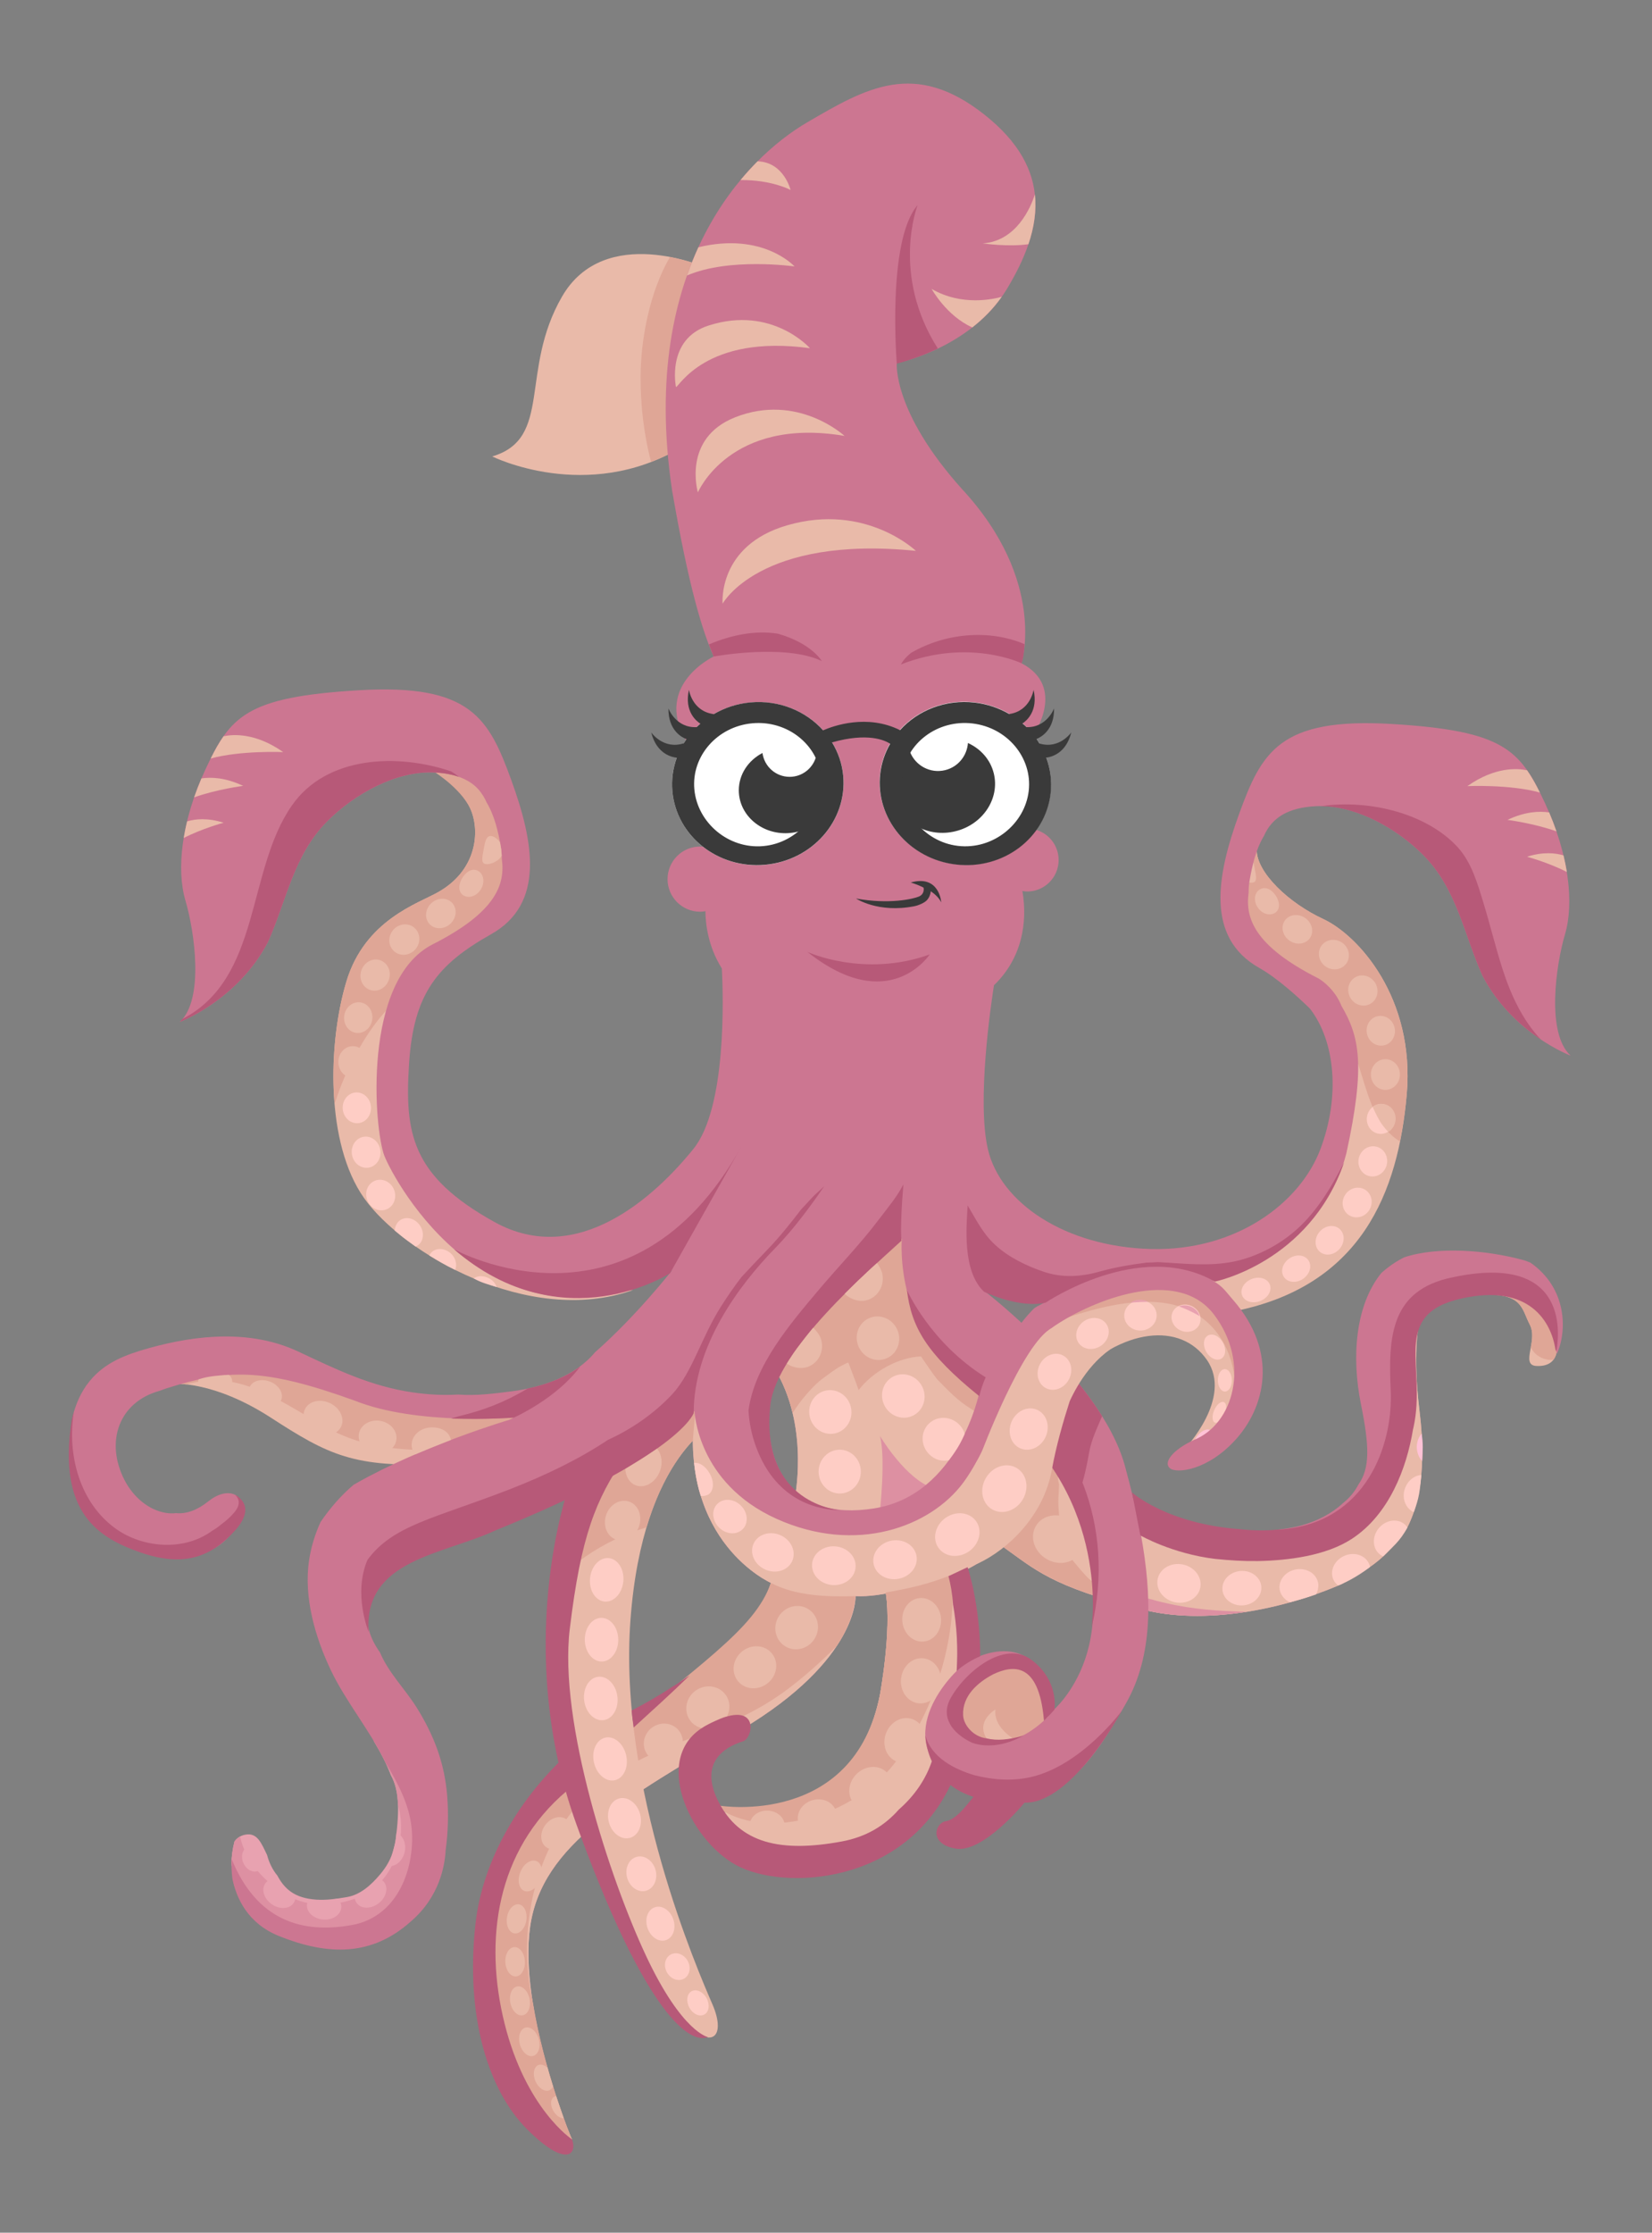 <?xml version="1.0" encoding="utf-8"?>
<!-- Generator: Adobe Illustrator 17.0.0, SVG Export Plug-In . SVG Version: 6.00 Build 0)  -->
<!DOCTYPE svg PUBLIC "-//W3C//DTD SVG 1.1//EN" "http://www.w3.org/Graphics/SVG/1.1/DTD/svg11.dtd">
<svg version="1.1" xmlns="http://www.w3.org/2000/svg" xmlns:xlink="http://www.w3.org/1999/xlink" x="0px" y="0px" width="245px"
	 height="331px" viewBox="0 0 245 331" enable-background="new 0 0 245 331" xml:space="preserve">
<rect x="0" y="0" width="245" height="331" fill="#808080" stroke="none"/>
<g id="Bg" display="none">
	<polygon display="inline" fill="#012B31" points="637,-12 574,-12 -6,-12 -6,580 314,580 314,688 637,688 637,338 1213,338 
		1213,-12 	"/>
</g>
<g id="_x31_">
	<path fill="#E8A2B0" d="M205.161,230.702c1.301-1.244,2.479-2.593,3.463-4.087c2.96-5.615,2.423-13.163,1.877-17.615
		c-0.997-8.129-0.125-12.375-0.125-12.375c-3.875,4.5,0.625,17.875-10,27.5s-32.625,0.625-32.625,0.625s-4.616-5.689-10.342-13.007
		c-0.625,1.328-1.085,1.78-1.908,3.007c-0.391,0.583-1.394-0.079-1-0.667c0.908-1.353,1.472-1.835,2.156-3.303
		c-8.388-10.746-18.77-24.513-20.656-29.155c-3.25-8-24.315,15.41-20.625,22.125c4.625,8.417,2.458,18.583,2.458,18.583L103,209.167
		c-2.25,19.542,11.333,25.5,11.333,25.5C112.042,241.958,104.125,246.25,88,260s-16.6,20.708-14.667,35.5
		c1.917,14.667,11.75,22.042,11.5,21.667s-7.958-19.292-6.208-31.542s14-18.875,31.375-29.25s16.875-19.75,16.875-19.75
		c2,0.125,4.5-0.375,4.5-0.375c0.875,5.625-0.875,15-0.875,15c-3.875,19.625-22.75,16.75-22.75,16.75s-3,5.625,11.875,6
		s18.875-13.5,18.875-13.5c5.715-0.472,13.243-0.653,15.75-3.75c2.125-2.625,1-5.375-3.25-8.375s-9.25,0.875-9.25,0.875
		c0.75-5.5-0.5-15.75-0.5-15.75c3.875-1.125,7.25-4.375,7.25-4.375c5.125,3.625,7.25,6,21,9.5
		c8.963,2.282,20.501,0.128,29.492-3.791C201.114,233.556,203.311,232.471,205.161,230.702z"/>
	<path fill="#E9BAA9" d="M205.161,230.702c1.301-1.244,2.479-2.593,3.463-4.087c2.96-5.615,2.423-13.163,1.877-17.615
		c-0.997-8.129-0.125-12.375-0.125-12.375c-3.875,4.5,0.625,17.875-10,27.5s-32.625,0.625-32.625,0.625s-4.616-5.689-10.342-13.007
		c-0.625,1.328-1.085,1.78-1.908,3.007c-0.391,0.583-1.394-0.079-1-0.667c0.908-1.353,1.472-1.835,2.156-3.303
		c-8.388-10.746-18.77-24.513-20.656-29.155c-3.25-8-24.315,15.41-20.625,22.125c4.625,8.417,2.458,18.583,2.458,18.583L103,209.167
		c-2.25,19.542,11.333,25.5,11.333,25.5C112.042,241.958,104.125,246.25,88,260s-16.6,20.708-14.667,35.5
		c1.917,14.667,11.75,22.042,11.5,21.667s-7.958-19.292-6.208-31.542s14-18.875,31.375-29.25s16.875-19.75,16.875-19.75
		c2,0.125,4.5-0.375,4.5-0.375c0.875,5.625-0.875,15-0.875,15c-3.875,19.625-22.75,16.75-22.75,16.75s-3,5.625,11.875,6
		s18.875-13.5,18.875-13.5c5.715-0.472,13.243-0.653,15.75-3.75c2.125-2.625,1-5.375-3.25-8.375s-9.25,0.875-9.25,0.875
		c0.75-5.5-0.5-15.75-0.5-15.75c3.875-1.125,7.25-4.375,7.25-4.375c5.125,3.625,7.25,6,21,9.5
		c8.963,2.282,20.501,0.128,29.492-3.791C201.114,233.556,203.311,232.471,205.161,230.702z"/>
	<path fill="#DD90A2" d="M173,237.675c-0.389-0.092-1.306-0.277-2.23-0.566c-0.889-0.192-1.776-0.41-2.662-0.684
		c-0.161-0.015-0.321-0.029-0.482-0.045c-0.19-0.018-0.324-0.116-0.41-0.243c-0.099-0.034-0.199-0.061-0.298-0.096
		c-0.016,1.551,0.064,0.331-0.101,1.873c0.844,0.232,1.734,0.468,2.685,0.71c4.709,1.199,10.018,1.17,15.37,0.319
		C180.872,238.866,176.875,238.589,173,237.675z"/>
	<path fill="#DFA696" d="M117.548,209.483c0.516-0.806,1.063-1.592,1.675-2.323c0.884-1.057,1.826-2.099,2.949-2.912
		c0.242-0.175,1.829-1.373,2.454-1.686s0.812-0.438,1.188-0.562c0.318,0.883,1.244,3.191,1.521,4.083
		c2.147-2.777,5.865-4.829,9.25-5c0.375,0.562,1.75,2.583,2.417,3.417c2.875,2.938,3.25,3.25,5.878,4.929
		c1.734-2.353,3.564-4.629,5.446-6.863c-6.609-8.697-12.898-17.43-14.324-20.941c-3.25-8-24.315,15.41-20.625,22.125
		C116.402,205.618,117.092,207.573,117.548,209.483z"/>
	<path fill="#DFA696" d="M132.511,261.602c5.755-7.34,9.104-17.434,8.775-26.769c-0.004-0.119,0.031-0.211,0.081-0.29
		c-0.021-0.194-0.04-0.368-0.056-0.511c-0.121-0.102-0.245-0.194-0.365-0.313c-0.046-0.046-0.061-0.099-0.087-0.15
		c-3.014,1.239-6.267,1.982-9.468,2.514c-0.034,0.059-0.064,0.12-0.094,0.18c0.047-0.009,0.078-0.015,0.078-0.015
		c0.875,5.625-0.875,15-0.875,15c-3.875,19.625-23.667,16.458-23.667,16.458s0.042,0.75,0.712,0.949
		C115.531,272.915,127.292,268.259,132.511,261.602z"/>
	<path fill="#DFA696" d="M152.125,247.344c-1.356-0.957-3.819-0.148-5.141-0.055c-3.883,2.087-8.166,8.802-6.211,13.024
		c9.802-1.097,11.448-0.909,13.571-3.531C156.469,254.156,156.375,250.344,152.125,247.344z"/>
	<path fill="#DFA696" d="M78.608,294.795c-1.254-7.919,0.122-16.637,4.35-23.532c4.641-7.568,11.938-10.746,19.943-13.746
		c4.668-1.749,9.238-3.703,13.295-6.644c2.83-2.052,5.412-4.372,7.875-6.83c2.376-3.57,2.752-6.527,2.803-7.417
		c-4.172,0.135-8.892-0.022-12.542-1.958C111.856,241.685,103.783,246.541,88,260c-16.125,13.75-16.6,20.708-14.667,35.5
		c1.917,14.667,11.75,22.042,11.5,21.667c-0.181-0.271-4.177-10.191-5.811-20.342C78.862,296.153,78.716,295.478,78.608,294.795z"/>
	<path fill="#DFA696" d="M167.214,236.307c-0.883-0.112-1.762-0.244-2.61-0.529c-0.16-0.054-0.262-0.156-0.32-0.277
		c-1.168-0.36-2.252-0.834-3.136-1.785c-0.545-0.587-1.073-1.177-1.56-1.794c-1.844-1.994-2.437-4.891-2.563-7.899
		c-0.106-0.988-0.088-1.923-0.009-2.728c0.011-0.42,0.029-0.834,0.046-1.247c-0.668-2.228,0.756-4.024,2.694-5.315
		c-0.755-0.958-1.539-1.955-2.348-2.989c-0.276,0.586-0.564,1.164-0.864,1.737c0,0.007,0.003,0.012,0.003,0.019
		c-0.212,3.644-0.755,5.542-2.547,8.583c-1.292,1.792-2.375,3.375-3.625,4.833c-0.608,0.635-1.468,1.671-1.875,2.208
		c4.711,3.353,7.192,5.791,18.913,8.952C167.338,237.488,167.275,236.897,167.214,236.307z"/>
	<path fill="#E9BAA9" d="M65.375,114.625c0,0,3.5,2.625,4.625,5.875s0.5,8.625-5,11.75c-2.984,1.696-10.875,4.125-13.625,13.25
		s-3.125,24,2.625,32.125s24.375,19.125,39.875,13.625c0,0-25,1.125-32.25-16.25s-3.5-24.125,0.25-29.625s14-9,14.5-14
		S73,113.375,65.375,114.625"/>
	<path fill="#DFA696" d="M64.553,114.524c0,0,4.322,2.726,5.447,5.976s0.5,8.625-5,11.75c-2.984,1.696-10.875,4.125-13.625,13.25
		c-1.512,5.017-2.299,11.767-1.749,18.18c0.558-1.789,1.219-3.543,2.047-5.228c2.037-4.148,4.829-8.792,8.801-11.362
		c0.114-0.074,0.224-0.087,0.327-0.076c0.352-0.563,0.713-1.108,1.074-1.639c3.75-5.5,14-9,14.5-14S72.178,113.274,64.553,114.524z"
		/>
	<path fill="#E9BAA9" d="M190.625,119.875c0,0-4.25,2.75-4.25,6.125s4.75,7.875,9.875,10.25s13.625,11.625,12.375,26
		S202,190.875,182.5,194.5c0,0,7.875,17.125-6.75,20.25c0,0,7.125-7.5,3.25-13.125s-12.5-4.875-20.25,3l-6.875-5.875
		c0,0,9.875-9.125,27.375-12.25s21.75-16.375,20.125-26.125s-4.75-14.25-12.5-18.75S180.625,118.375,190.625,119.875z"/>
	<path fill="#DFA696" d="M180.149,197.162c2.957,3.492,3.671,8.69,2.638,13.33c3.179-4.597,1.427-11.306,0.35-14.364
		c-3.792-4.27-9.664-6.543-15.631-6.359c-5.377,2.065-9.462,4.475-12.102,6.28c0.062,0.055,0.116,0.118,0.175,0.176
		C163.134,193.64,174.128,190.05,180.149,197.162z"/>
	<path fill="#DFA696" d="M186.875,141.625c3.986,2.315,6.743,4.635,8.707,7.664c0.112-0.021,0.234-0.009,0.361,0.072
		c7.122,4.562,5.07,15.843,11.673,19.853c0.485-2.35,0.811-4.692,1.009-6.964c1.25-14.375-7.25-23.625-12.375-26
		s-9.875-6.875-9.875-10.25s4.25-6.125,4.25-6.125C180.625,118.375,179.125,137.125,186.875,141.625z"/>
	<path fill="#E9BAA9" d="M230.875,199.25c0,0,0.625,3.5-3.125,3.25c-2.25-0.25,0.375-3.75-0.875-6.125s-1-4.875-7.625-4.375
		S230.75,184.875,230.875,199.25"/>
	<path fill="#DFA696" d="M227.031,199.728c0.548,1.236,1.966,1.998,3.345,1.866c0.744-0.965,0.499-2.343,0.499-2.343
		c-0.125-14.375-18.25-6.75-11.625-7.25s6.375,2,7.625,4.375C227.415,197.4,227.232,198.635,227.031,199.728z"/>
	<path fill="#E9BAA9" d="M25.833,205.167c0,0,5.833-0.5,14.333,5s12.333,7.5,25.167,6.833s15.167-7.667,14.333-7.833
		C78.833,209,61.167,209.833,53,206S35.167,200.833,25.833,205.167"/>
	<path fill="#DFA696" d="M27.674,205.245c7.349-2.104,12.576,1.63,20.076,6.005c4.346,2.535,8.625,3.625,15.5,3.75
		c3.887,0.071,8.278-0.551,12.156-0.546c4.019-2.256,4.796-5.18,4.261-5.287C78.833,209,61.167,209.833,53,206
		c-8.167-3.833-17.833-5.167-27.167-0.833C25.833,205.167,26.494,205.115,27.674,205.245z"/>
	<path fill="#E9BAA9" d="M90.5,217.833c0,0-9.667,12.167-6.667,33.167S96,293.333,100.667,298.833c4.667,5.5,7.167,3.333,5-1.667
		c-2.167-5-14-32.167-12.167-57s13-29.5,13-29.5S106.667,197,90.5,217.833z"/>
	<path fill="#DFA696" d="M103.75,208.648c0.079-0.783,0.177-1.564,0.295-2.344c-2.13-0.331-6.105,1.942-13.546,11.53
		c0,0-4.294,5.415-6.269,15.244c0.782-0.835,1.595-1.61,2.572-2.289c2.83-1.966,5.867-3.404,9.078-4.355
		c1.968-6.59,4.685-10.554,6.878-12.86c0.088-1.467,0.256-2.931,0.36-4.407C103.146,208.796,103.463,208.627,103.75,208.648z"/>
	<path fill="#E8A2B0" d="M62.167,263.333c-1.119-4.813-5.166-5.94-6.747-5.254c1.011,1.68,1.914,3.376,2.564,5.113
		c1.126,2.075,1.342,4.698,0.683,9.641c-0.075,0.564-0.151,0.839-0.307,1.37c-0.359,1.391-1.078,2.596-1.984,3.672
		c-1.296,1.538-2.903,3.025-4.935,3.371c-1.502,0.254-2.982,0.476-4.502,0.379c-3.219-0.204-4.738-1.567-5.804-3.565
		c-0.715-0.862-1.227-1.919-1.525-3.052c-0.833-1.711-1.44-3.395-3.275-3.008c-0.75,0.158-1.241,0.535-1.564,1.012
		c-0.289,1.119-0.436,2.227-0.446,3.326c0.08,0.494,0.176,0.828,0.176,0.828c4.667,12.333,17.333,11.167,24.333,7
		C65.833,280,63.833,270.5,62.167,263.333z"/>
	<path fill="#DD90A2" d="M62.167,263.333c-1.119-4.813-5.166-5.94-6.747-5.254c1.011,1.68,1.914,3.376,2.564,5.113
		c0.633,1.166,0.968,2.523,1.032,4.35c1.527,5.241-0.81,11.864-5.998,13.806c-3.715,1.39-7.687,1.482-11.102-0.755
		c-3.01-1.971-5.523-4.759-6.314-8.319c-0.354,0.191-0.631,0.441-0.832,0.739c-0.289,1.119-0.436,2.227-0.446,3.326
		c0.08,0.494,0.176,0.828,0.176,0.828c4.667,12.333,17.333,11.167,24.333,7C65.833,280,63.833,270.5,62.167,263.333z"/>
	<path fill="#DD90A2" d="M130.5,224c0,0,0.875-7.875,0-11.125c0,0,3.25,5.5,7,7.375C137.5,220.25,135.375,223,130.5,224z"/>
	<path fill="#E9BAA9" d="M150.188,257.688c0,0-2.875-1.688-2.562-4.25c0,0-2.917,1.667-1.333,4.271c1.583,2.604,0,0,0,0
		S148.375,258.312,150.188,257.688"/>
	<path fill="#E9BAA9" d="M104.667,39.667c0,0-15-6.667-21.333,4.333C77,55,82,65,73,67.667c0,0,14,7,28-1.333
		S104.667,39.667,104.667,39.667z"/>
	<path fill="#DFA696" d="M104.667,39.667c0,0-2.221-0.982-5.311-1.569C96.338,43.311,95.028,50.262,95,55.875
		c-0.021,4.119,0.5,8.625,1.556,12.61c1.471-0.566,2.957-1.266,4.444-2.152C115,58,104.667,39.667,104.667,39.667z"/>
	<path fill="#E9BAA9" d="M184.868,126.833c0.758-0.134,0.975,0.625,1.173,1.75c0.199,1.126,0.512,2.127-0.245,2.261
		c-0.758,0.134-2.389-0.51-2.588-1.636S184.111,126.967,184.868,126.833z"/>
	
		<ellipse transform="matrix(-0.401 0.916 -0.916 -0.401 445.183 127.716)" fill="#FECDC5" cx="180.833" cy="209.417" rx="1.661" ry="0.836"/>
	
		<ellipse transform="matrix(-0.686 0.728 -0.728 -0.686 456.041 229.712)" fill="#FFC2D6" cx="178.417" cy="213.333" rx="1.661" ry="0.836"/>
	<path fill="#CC7691" d="M226.955,187.179c-0.301-0.127-0.608-0.229-0.913-0.337c-5.533-1.532-12.791-2.092-17.787-0.444
		c-1.206,0.599-2.329,1.377-3.388,2.32c-3.898,4.797-4.435,12.538-3.033,19.449c1.27,6.258,1.346,9.502-0.372,11.914
		c-0.551,1.075-1.364,2.034-2.321,2.784c-1.626,1.517-3.789,2.63-6.069,3.262c-1.023,0.283-2.09,0.474-3.18,0.597
		c-9.397,2.036-21.725-4.39-21.725-4.39l-0.038,0.067c-0.397-1.677-0.831-3.367-1.295-5.067c-1.828-6.702-7.563-13.582-12.628-18.63
		c0.727-0.9,1.485-1.664,2.295-2.203c5.5-3.667,18-8.833,23.5-1.667s3,16.333-3,18.667c-3.167,1.5-4.5,3.333-3.5,4.167
		c1,0.833,5.667,0.333,9.833-4.333c4.167-4.667,6.417-12.75-0.5-20.667c-1.126-1.289-1.474-1.942-2.958-2.792
		c5.866-1.295,16.844-7.38,19.792-18.875c2.879-13.186,1.92-17.357-0.725-21.883c-0.898-2.294-2.778-3.745-3.51-4.117
		c-9.392-4.771-10.781-8.874-10.255-12.669c-0.006-0.557,0.029-1.137,0.137-1.763c0.366-2.118,0.923-4.649,2.126-6.623
		c1.242-2.853,3.744-4.201,7.606-4.421c5.8-0.33,12.058,3.242,16.023,7.224c5.01,5.031,6.013,11.717,8.795,17.912
		c4.536,8.655,13.068,11.84,13.068,11.84c-3.667-3.333-2.167-13.5-0.833-18s0.667-11.667-3-19.5
		c-3.667-7.833-6-10.667-22.667-11.667c-16.667-1-19.333,4.167-22.667,13.333c-3.333,9.167-5,18.333,3,22.833
		c2.608,1.467,5.727,4.289,7.497,6.018c3.765,4.861,4.502,13,1.571,20.815c-3,8-12.5,15.167-25.167,14.833
		c-12.667-0.333-22.333-6.833-24.167-14.833c-1.636-7.138,0.442-21.297,0.909-24.268c4.12-3.954,5.024-9.259,4.218-13.969
		c0.232,0.035,0.464,0.071,0.706,0.071c2.577,0,4.667-2.089,4.667-4.667s-2.089-4.667-4.667-4.667c-1.447,0-2.725,0.673-3.581,1.707
		c0.111-4.139,0.248-11.117,0.321-14.949c2.649-0.45,4.259-0.758,4.259-0.758s4.833-7-1.833-10.5c0,0,3.833-12.167-8.833-25.833
		C132.333,61,133,53.833,133,53.833s11-2.167,16.333-11C154.667,34,156.333,25.167,146,17s-17.5-4-26.333,1.167
		c-8.833,5.167-25,21-20,54.5c2.5,14.5,4.5,20.833,6.167,24.667c0,0-8.833,4.167-4.167,12.333c0.834,1.459,3.022,2.367,6.048,2.88
		l-0.267,14.607c-0.886-1.006-2.168-1.654-3.614-1.654c-2.669,0-4.833,2.164-4.833,4.833s2.164,4.833,4.833,4.833
		c0.268,0,0.526-0.037,0.783-0.079c0.014,1.779,0.354,5.188,2.438,8.487c0.21,4.061,0.736,20.637-4.22,26.759
		c-5.667,7-17.167,17.667-29.5,10.833C61,174.333,60,168,60.667,157.667C61.333,147.333,64.833,143,72.833,138.5
		s6.333-13.667,3-22.833c-3.333-9.167-6-14.333-22.667-13.333c-16.667,1-19,3.833-22.667,11.667c-3.667,7.833-4.333,15-3,19.5
		s2.833,14.667-0.833,18c0,0,8.532-3.185,13.068-11.84c2.781-6.196,3.784-12.881,8.795-17.912
		c3.965-3.981,10.224-7.554,16.023-7.224c3.861,0.22,6.364,1.568,7.606,4.421c1.203,1.975,1.761,4.506,2.126,6.623
		c0.108,0.626,0.143,1.206,0.137,1.763c0.527,3.795-0.863,7.899-10.255,12.669c-10.5,5.333-8.667,27.5-7.167,31.333
		s16.167,31,42.667,17c0,0-5.29,6.76-11.43,12.153c-2.954,3.549-7.784,5.173-12.233,5.763c-2.854,0.378-5.519,0.693-8.065,0.494
		c-2.231,0.136-4.492,0.005-6.68-0.312c-6.294-0.912-11.339-3.396-17.021-6.061c-6.984-3.275-15.011-2.519-22.228-0.487
		c-3.339,0.94-6.429,2.072-8.716,4.869c-1.308,1.6-2.062,3.417-2.545,5.333c-0.128,1.24-0.166,2.585-0.082,4.082
		c0.667,11.833,5.167,14.667,13,16.167s10.667-2.333,12-5.333c1.333-3-1.5-5-4.667-2.5c-0.021,0.016-0.042,0.027-0.063,0.043
		c-1.557,1.245-3.167,1.941-4.843,1.778c-0.486,0.055-0.988,0.051-1.509-0.037c-2.664-0.447-4.865-2.457-6.088-4.808
		c-2.957-5.684-0.904-11.652,5.244-13.307c0.294-0.12,0.598-0.233,0.925-0.336c9-2.833,14.167-3.167,28,1.833
		c9.167,3.667,23.5,2.5,23.5,2.5s0.021-0.003,0.037-0.005c-0.236,0.113-0.466,0.224-0.704,0.338c0,0-12.813,3.793-22.715,9.425
		c-0.071,0.058-0.186,0.115-0.316,0.171c-1.905,1.613-3.522,3.489-4.92,5.534c-0.833,1.812-1.422,3.732-1.715,5.715
		c-0.799,5.413,0.861,11.266,3.221,16.241c2.205,4.648,5.891,9.057,8.111,13.699c2.459,4.091,3.959,7.352,3.959,11.216
		c0,5.667-2.724,11.747-8.875,12.875c-7.5,1.375-14.185-0.689-17.889-9.755c-0.058,0.992-0.016,1.978,0.112,2.96
		c0.589,2.787,2.245,6.554,6.86,8.419c7.367,2.978,13.849,3.005,19.586-2.132c4.282-3.664,5.063-8.341,5.172-10.572
		c0.385-2.737,0.426-5.501,0.233-8.001c-0.374-4.864-1.93-8.966-4.503-13.109c-1.698-2.734-4.217-5.207-5.468-8.213
		c-1.441-2.036-2.227-4.16-1.855-7.14c1-8,9.667-7.833,15.833-10.167c6.167-2.333,26.833-10,32.667-18.5c0,0,0.333,10.667,12.167,16
		C127,230.5,138,226.333,142.833,219.833c2.062-2.773,3.85-6.758,5.651-10.702c2.242,1.908,4.44,3.886,6.349,6.202
		c7.833,9.5,8.167,22.333,6.667,28.667c-1.343,5.668-4.542,8.884-5.208,9.458c-0.348,0.351-0.618,0.694-0.846,1.03
		c-1.416,1.42-4.633,4.142-8.097,3.745c-0.058,0.02-0.12,0.033-0.192,0.032c-2.256-0.041-4.902-1.491-5.056-4.034
		c-0.097-1.603,0.478-3.831,2.086-4.519c0.387-0.736,0.98-1.355,1.945-1.854c2.074-1.071,4.827-2.315,6.494,0.083
		c0.164,0.236,0.322,0.482,0.474,0.732c1.335,1.335,2.029,3.393,1.651,5.167c0.136-0.226,0.262-0.461,0.376-0.703
		c-0.059-0.147-0.06-0.32,0.026-0.476c0.205-0.375,0.428-0.719,0.664-1.053c-2.196-9.974-10.702-6.622-13.15-4.609
		c-2.394,1.969-11.5,12,1,18.667c0.937,0.5,1.827,0.892,2.685,1.206c-0.935,1.083-3.788,4.215-5.851,4.628
		c-2.5,0.5,0.5,3.167,3.333,2.167c2.328-0.822,6.227-4.443,8.563-7.016c6.605-0.979,10.601-7.115,14.604-14.15
		c4.023-7.071,3.859-15.904,2.205-24.98c4.667,2.244,14.186,5.488,24.795,1.48c15-5.667,15.667-18.5,15.667-21.833
		c0-3.333-3.5-13.5,9-15.333c11.113-1.63,12.082,6.745,12.16,8.626c0.026,0.075,0.045,0.153,0.071,0.229
		C232.395,197.404,232.487,191.019,226.955,187.179z M129.625,223.625c-12.625,2-16.375-6.875-15.5-15.625s15-19.375,19.625-24.375
		c0,0-1.375,14.875,11.5,22.75C145.25,206.375,142.25,221.625,129.625,223.625z M151.493,196.103
		c-3.021-2.788-5.394-4.642-5.888-5.022c1.452,0.874,2.997,1.474,4.561,1.752c1.216,0.216,2.708,0.292,5.083,0.042
		c-0.328,0.293-1.595,0.809-1.917,1.125C152.67,194.652,152.063,195.358,151.493,196.103z"/>
	<path fill="#B75978" d="M153.028,208.52c-0.402,1.196-0.811,2.389-1.22,3.583c1.059,1.016,2.078,2.081,3.026,3.23
		c2.242,2.719,3.646,4.257,4.792,7.292c0.947-2.779,1.363-4.246,1.88-7.209c0.349-2.001,1.197-3.685,1.942-5.464
		c-2.032-3.263-4.612-6.381-7.179-9.118C154.826,203.212,153.913,205.887,153.028,208.52z"/>
	<path fill="#B75978" d="M84.25,220.75c0,0-8.25,23.5,1.25,49.75s16.25,32.75,19.5,31.5c0,0-3.833-0.667-9.167-12
		c-5.333-11.333-13-34.667-11.333-48.5s3.833-19.167,8.167-25.5L84.25,220.75z"/>
	<path fill="#B75978" d="M74.833,300c-3.089-12.355-1.237-25.648,9.218-34.493c0.497-0.505,1.007-1.004,1.515-1.504
		c-0.472-1.386-0.879-2.784-1.081-4.233c-7.017,6.274-12.901,15.56-13.985,25.564c-1.5,13.833,2,24.667,7.667,30.333
		c5.667,5.667,7.5,3.833,6.667,1.5C84.833,317.167,78,312.667,74.833,300z"/>
	<path fill="#B75978" d="M93.969,256.109c2.787-2.54,5.619-5.094,8.281-7.693c-0.763,0.411-1.742,1.242-2.519,1.628
		c-1.987,1.335-4.14,2.555-6.064,3.539C93.745,254.443,93.859,255.188,93.969,256.109z"/>
	<path fill="#B75978" d="M141.877,247.725c0.829-0.775,2.344-1.711,3.498-2.183c-0.012-7.743-1.875-13.208-1.875-13.208
		l-2.833,1.333c0.316,1.263,0.558,2.509,0.671,4.183C141.911,241.122,142.09,244.425,141.877,247.725z"/>
	<path fill="#B75978" d="M138.81,261.098c-0.173-0.09-0.351-0.168-0.533-0.237c-0.913,2.882-2.679,5.396-4.971,7.4
		c-2.129,2.416-4.858,4.069-8.473,4.739c-9,1.667-15.167,0.333-18.333-6c-3.167-6.333,2-8.333,3.667-8.833
		c1.667-0.5,2.667-6.833-5.5-2.333c-8.167,4.5-2.5,16.833,4.5,20.667c7,3.833,25.208,3,32.083-12.5
		c0.028-0.062-0.407-1.565-0.375-1.625C140.144,262.018,139.406,261.611,138.81,261.098z"/>
	
		<ellipse transform="matrix(0.996 -0.09 0.09 0.996 -10.002 10.589)" fill="#FFFFFF" cx="112.385" cy="116.167" rx="12.718" ry="12.083"/>
	
		<ellipse transform="matrix(0.993 0.116 -0.116 0.993 14.455 -15.838)" fill="#FFFFFF" cx="143.179" cy="116.167" rx="12.718" ry="12.083"/>
	<path fill="#3A3A3A" d="M120.975,112.351c-0.537,1.631-2.055,2.816-3.866,2.816c-2.068,0-3.759-1.541-4.032-3.534
		c-2.093,1.092-3.508,3.159-3.508,5.533c0,3.512,3.091,6.359,6.904,6.359s6.904-2.847,6.904-6.359
		C123.377,115.24,122.444,113.517,120.975,112.351z"/>
	<path fill="#3A3A3A" d="M143.551,110.152c-0.14,1.877-1.44,3.539-3.366,4.019c-2.2,0.547-4.406-0.644-5.224-2.692
		c-1.937,1.716-2.895,4.288-2.267,6.813c0.93,3.735,4.971,5.946,9.026,4.936s6.59-4.856,5.66-8.591
		C146.871,112.589,145.422,111.004,143.551,110.152z"/>
	<path fill="#3A3A3A" d="M158.873,108.583c0,0-1.756,2.539-4.715,1.641c-0.138-0.228-0.277-0.454-0.43-0.673
		c0.702-0.286,2.641-1.364,2.594-4.527c0,0-1.042,2.85-4.072,2.778c-0.195-0.192-0.403-0.372-0.611-0.551
		c0.599-0.393,2.351-1.838,1.645-4.982c0,0-0.452,3.137-3.61,3.587c-1.512-0.874-3.229-1.473-5.091-1.691
		c-4.367-0.51-8.462,1.145-11.105,4.081c-4.878-2.43-9.866-0.645-11.402,0.025c-2.573-2.858-6.516-4.524-10.778-4.139
		c-1.997,0.18-3.838,0.802-5.447,1.736c-3.221-0.413-3.677-3.599-3.677-3.599c-0.727,3.237,1.151,4.673,1.695,5.015
		c-0.193,0.168-0.383,0.338-0.565,0.516c-3.105,0.137-4.169-2.776-4.169-2.776c-0.049,3.283,2.037,4.317,2.664,4.554
		c-0.14,0.202-0.274,0.408-0.401,0.617c-3.021,0.988-4.815-1.612-4.815-1.612c0.805,3.293,3.215,3.694,3.791,3.743
		c-0.565,1.558-0.814,3.244-0.656,4.985c0.601,6.646,6.759,11.521,13.755,10.888c6.996-0.632,12.18-6.533,11.579-13.178
		c-0.164-1.815-0.754-3.49-1.651-4.964c5.249-1.484,7.797-0.334,8.618,0.205c-0.767,1.33-1.284,2.821-1.472,4.428
		c-0.775,6.628,4.253,12.662,11.23,13.477c6.977,0.815,13.26-3.896,14.035-10.524c0.217-1.858-0.035-3.664-0.645-5.326
		C155.856,112.239,158.101,111.743,158.873,108.583z M113.202,125.433c-5.188,0.469-9.782-3.487-10.227-8.416
		c-0.446-4.929,3.413-9.321,8.602-9.79s9.772,3.159,10.218,8.089C122.24,120.245,118.391,124.964,113.202,125.433z M152.563,117.264
		c-0.575,4.916-5.309,8.745-10.484,8.14c-5.174-0.605-8.859-5.418-8.284-10.334c0.575-4.916,5.252-8.423,10.426-7.818
		C149.396,107.857,153.138,112.348,152.563,117.264z"/>
	<path fill="#B75978" d="M67.328,185.203c0,0,26.172,14.547,42.672-15.328L99.375,188.75
		C99.375,188.75,83.578,199.078,67.328,185.203z"/>
	<path fill="#B75978" d="M133.979,175.586c-0.951,1.86-2.377,3.524-3.631,5.19c-2.767,3.674-6,6.973-8.957,10.489
		c-4.136,4.917-9.541,11.185-10.386,17.864c0.111,1.799,0.469,3.599,1.121,5.371c3.125,8.5,9.875,9.375,12.5,9.375
		c0,0-12-0.75-10.375-15.625c1-8.25,14.562-19.812,19.438-24.312C133.688,183.938,133.438,182.062,133.979,175.586z"/>
	<path fill="#B75978" d="M120.47,177.515c-0.555,0.612-1.109,1.21-1.667,1.798c-1.604,2.091-3.248,4.15-5.108,6.073
		c-1.255,1.297-2.493,2.6-3.711,3.917c-1.067,1.377-2.054,2.809-2.986,4.278c-2.915,4.501-4.331,9.918-7.295,13.103
		c-2.614,2.808-5.978,5.164-9.531,6.771c-3.965,2.654-8.938,5.156-14.796,7.419c-11,4.25-17.125,5.25-20.875,10.375
		c-2.167,5.083,0.167,10.667,0.167,10.667c-0.75-10.75,11.083-11.417,18.833-15.042c27.375-11.125,29.375-17.375,29.375-17.375
		c0-10,6.75-19,12.125-24.5c2.679-2.742,5.293-6.287,7.244-9.157C121.649,176.456,120.918,177.021,120.47,177.515z"/>
	<path fill="#B75978" d="M78.266,205.85c-3.398,2.005-6.465,3.219-10.292,4.124c-0.363,0.122-0.726,0.235-1.091,0.338
		c5.405,0.15,9.321-0.15,9.321-0.15s6.345-2.807,9.854-7.587C83.806,204.252,81.033,205.265,78.266,205.85z"/>
	<path fill="#B75978" d="M34.875,221.625c0,0.002-0.001,0.004-0.001,0.006c0.661,0.62,0.818,1.473-0.163,2.629
		c-0.57,0.672-1.236,1.25-1.95,1.766c-0.388,0.35-0.825,0.641-1.282,0.904c-4.198,3.092-10.292,2.55-14.265-0.268
		c-5.38-3.817-7.298-10.981-6.254-17.363c-0.125,0.419-0.235,0.843-0.332,1.272c-2.084,13.628,3.855,17.348,10.122,19.554
		c6.75,2.375,10.75,0.5,14.125-3.25S34.875,221.625,34.875,221.625z"/>
	<path fill="#B75978" d="M146.181,204.192c-8.243-5.128-11.681-12.942-11.681-12.942c0.673,5.497,2.875,9.391,10.725,15.733
		C145.479,206.023,145.772,205.081,146.181,204.192z"/>
	<path fill="#B75978" d="M150.005,206.391c-0.499,1.049-1.008,2.092-1.594,3.088c16.42,12.752,13.464,31.896,13.464,31.896
		C165.632,225.761,158.913,212.133,150.005,206.391z"/>
	<path fill="#B75978" d="M191.505,182.945c-2.417,1.937-5.479,3.461-8.526,4.082c-3.747,0.764-7.483,0.272-11.25,0.081
		c-0.567,0.035-1.135,0.062-1.706,0.076c-2.351,0.31-4.653,0.679-7.029,1.351c-2.692,0.761-5.481,0.922-8.175,0.013
		c-2.57-0.867-5.212-2.133-7.224-3.987c-1.868-1.722-2.821-3.749-4.087-5.851c-0.167,2.996-0.841,9.712,2.429,12.789
		c0,0,5.062,2.5,9.125,1.625c0,0,14-9.5,25.104-3.125c0,0,14-2.797,19.167-17.667C197.323,176.236,194.998,180.146,191.505,182.945z
		"/>
	<path fill="#B75978" d="M153,246.094c-4.125-3.125-10.062,2-12.062,5.75c-1.463,2.743,0.299,5.148,3.25,6.531
		c2.496,0.849,5.292,0.229,7.604-1.083c-2.083,0.625-3.977,0.812-5.5,0.417c-1.795-0.187-3.381-1.845-3.458-3.417
		c-0.143-2.887,2.208-4.917,4.517-6.106c2.733-1.269,6.695-1.992,7.462,6.783c-0.001,0.001,0.021,0.134,0.021,0.135
		c0.086-0.08,0.458-0.479,0.688-0.708c0.708-0.75,0.854-0.938,0.854-0.938S157.125,249.219,153,246.094z"/>
	<path fill="#B75978" d="M119.75,141.125c0,0,8.375,3.875,18.125,0.375C137.875,141.5,131.875,150.75,119.75,141.125z"/>
	<path fill="#B75978" d="M115.37,93.947c-3.334-0.538-6.912,0.182-10.234,1.589l0.697,1.797c0,0,10.542-1.958,16.042,0.667
		C121.875,98,120.373,95.374,115.37,93.947z"/>
	<path fill="#B75978" d="M135.117,96.788c-1.157,0.92-1.492,1.712-1.492,1.712c10.062-3.938,17.875-0.167,17.875-0.167
		c0.262-0.585,0.389-1.883,0.449-2.834C146.677,93.25,140.185,93.845,135.117,96.788z"/>
	<g>
		<path fill="#B75978" d="M215.375,189.375c-9.125,1.875-9.5,8.75-9.125,16.75s-3.583,19.708-16.375,20.625
			c-0.114,0.008-0.218,0.004-0.331,0.01c-1.834,0.18-3.736,0.151-5.643-0.056c-10.88-0.798-16.026-5.454-16.026-5.454l1.25,6.375
			c0,0,4.662,2.704,11.091,3.485c2.243,0.223,4.076,0.348,6.385,0.318c4.42-0.089,10.041-0.775,13.9-3.302
			c5.494-3.6,8.113-10.428,9.061-16.245c0.02-0.086,0.044-0.168,0.064-0.255c2-9-3.5-16.75,7.125-19.125
			c10.138-2.266,13.328,3.543,13.925,7.555c0.04,0.108,0.088,0.214,0.127,0.323C231.181,198.451,233.087,185.555,215.375,189.375z"
			/>
	</g>
	<path fill="#E9BAA9" d="M164,196.875c-1.851,1.174-3.159,1.791-4.128,2.244c-0.531-1.814-1.622-3.401-3.872-2.244
		c-4.375,2.25-10.5,18.625-10.5,18.625s-4.554,18.22-0.375,16.25s9.625-6.875,10.875-13.875c0.622-3.485,1.709-7.248,2.644-10.149
		c1.189-2.59,3.818-7.108,8.356-8.976c6.375-2.625,6.375-2.625,6.375-2.625S169.125,193.625,164,196.875z"/>
	<path fill="#B75978" d="M152.938,263.438c-2.985,0.697-5.949,0.371-8.446-0.267c-2.876-0.859-6.348-2.562-7.242-5.858
		c0,0,0.025,7.687,8.478,9.424c0.387,0.099-1.353-0.362-1.353-0.362c-1.086,1.31-2.562,3.375-4.125,3.625s-2.562,3.375,1.5,4.062
		s10.188-6.812,10.188-6.812c7.062,0.167,14.396-13.583,14.396-13.583S160.438,261.688,152.938,263.438z"/>
	<path fill="#B75978" d="M43.27,119.439c-6.749,9.731-4.492,25.542-16.222,31.634c-0.125,0.145-0.242,0.3-0.381,0.426
		c0,0,8.532-3.185,13.068-11.84c2.781-6.196,3.784-12.881,8.795-17.912c3.965-3.981,10.224-7.554,16.023-7.224
		c1.348,0.077,2.521,0.301,3.542,0.669c-0.364-0.293-0.753-0.565-1.163-0.821c-0.014-0.005-0.025-0.011-0.039-0.015
		C59.075,111.699,48.452,111.969,43.27,119.439z"/>
	<path fill="#B75978" d="M216.194,125.611c-4.453-4.886-12.859-7.159-20.303-6.1c5.555,0.038,11.404,3.448,15.177,7.237
		c5.01,5.031,6.013,11.717,8.795,17.912c2.391,4.562,5.885,7.592,8.661,9.449c-2.723-2.863-4.461-6.608-5.705-10.485
		c-1.038-3.236-1.829-6.542-2.823-9.791C219.131,131.003,218.234,127.849,216.194,125.611z"/>
	<path fill="none" d="M150.167,192.833c-1.565-0.278-3.109-0.879-4.561-1.752c0.494,0.38,2.867,2.234,5.888,5.022
		c0.569-0.745,1.177-1.451,1.84-2.103c0.322-0.316,1.589-0.832,1.917-1.125C152.875,193.125,151.383,193.049,150.167,192.833z"/>
	<path fill="none" d="M133.75,183.625c-4.625,5-18.75,15.625-19.625,24.375s2.875,17.625,15.5,15.625s15.625-17.25,15.625-17.25
		C132.375,198.5,133.75,183.625,133.75,183.625z"/>
	<path fill="#E9BAA9" d="M135.833,81.667c0,0-7.458-7.167-19.083-3.792c-10.375,3-9.583,11.625-9.583,11.625
		S112.667,79.333,135.833,81.667z"/>
	<path fill="#E9BAA9" d="M125.25,64.625c0,0-6.949-6.441-16.25-2.75C101.125,65,103.5,73,103.5,73S108.25,61.75,125.25,64.625z"/>
	<path fill="#E9BAA9" d="M120.125,51.625c0,0-5.625-6.375-15-3.375c-6.375,2-4.875,9.125-4.875,9.125
		C100.625,57.5,104.625,49.5,120.125,51.625z"/>
	<path fill="#E9BAA9" d="M117.833,39.5c0,0-4.664-5.165-14.258-2.842c-0.606,1.318-1.167,2.715-1.683,4.181
		C108.199,38.127,117.833,39.5,117.833,39.5z"/>
	<path fill="#E9BAA9" d="M117.25,28.167c0,0-1.002-4.14-4.899-4.251c-0.844,0.847-1.69,1.773-2.526,2.777
		C114.5,26.653,117.25,28.167,117.25,28.167z"/>
	<path fill="#E9BAA9" d="M145.75,36.083c0,0,3.793,0.557,6.771,0.12c0.838-2.479,1.218-4.945,0.954-7.383
		C152.874,30.737,150.748,35.741,145.75,36.083z"/>
	<path fill="#E9BAA9" d="M138.167,42.833c0,0,2.178,3.982,6.029,5.708c1.576-1.233,3.089-2.732,4.368-4.542
		C147.406,44.332,142.662,45.444,138.167,42.833z"/>
	<path fill="#B75978" d="M133,53.917c0,0-1.5-18.229,3.083-23.5c0,0-4,10.25,3,21.25C139.083,51.667,136.542,52.958,133,53.917z"/>
	<path fill="none" d="M150.167,192.833c-1.565-0.278-3.109-0.879-4.561-1.752c0.494,0.38,2.867,2.234,5.888,5.022
		c0.569-0.745,1.177-1.451,1.84-2.103c0.322-0.316,1.589-0.832,1.917-1.125C152.875,193.125,151.383,193.049,150.167,192.833z"/>
	<path fill="none" d="M133.75,183.625c-4.625,5-18.75,15.625-19.625,24.375s2.875,17.625,15.5,15.625s15.625-17.25,15.625-17.25
		C132.375,198.5,133.75,183.625,133.75,183.625z"/>
	<path fill="#E9BAA9" d="M42,111.5c-4.088-2.88-7.413-2.652-8.852-2.346c-0.68,0.968-1.289,2.063-1.904,3.3
		C35.689,111.219,42,111.5,42,111.5z"/>
	<path fill="#E9BAA9" d="M29.873,115.403c-0.406,0.949-0.766,1.886-1.085,2.808c3.358-1.202,7.271-1.706,7.271-1.706
		C33.439,115.267,31.326,115.183,29.873,115.403z"/>
	<path fill="#E9BAA9" d="M27.745,121.773c-0.203,0.841-0.369,1.663-0.499,2.463c2.694-1.395,5.919-2.267,5.919-2.267
		C30.764,121.211,28.948,121.406,27.745,121.773z"/>
	<path fill="#E9BAA9" d="M217.621,116.542c4.088-2.88,7.413-2.652,8.852-2.346c0.68,0.968,1.289,2.063,1.904,3.3
		C223.932,116.261,217.621,116.542,217.621,116.542z"/>
	<path fill="#E9BAA9" d="M229.748,120.445c0.406,0.949,0.766,1.886,1.085,2.808c-3.358-1.202-7.271-1.706-7.271-1.706
		C226.182,120.309,228.295,120.225,229.748,120.445z"/>
	<path fill="#E9BAA9" d="M231.876,126.815c0.203,0.841,0.369,1.663,0.499,2.463c-2.694-1.395-5.919-2.267-5.919-2.267
		C228.857,126.253,230.673,126.448,231.876,126.815z"/>
	<path fill="#3A3A3A" d="M135.062,130.833c0,0,0.896,0.242,1.896,0.75l0.042,0.208c0,0.692-0.414,0.986-0.698,1.114
		c-0.856,0.364-4.397,1.202-9.344,0.303c0,0,3.245,2.182,8.589,1.151c0,0,0.457-0.078,0.887-0.273
		c0.242-0.096,0.473-0.207,0.682-0.348c0.111-0.066,0.218-0.157,0.322-0.261c0.024-0.029,0.055-0.051,0.079-0.082l-0.003-0.002
		c0.246-0.275,0.452-0.666,0.527-1.269c0.573,0.419,1.143,0.876,1.552,1.646C139.594,133.771,139.333,129.625,135.062,130.833z"/>
	
		<ellipse transform="matrix(0.982 -0.19 0.19 0.982 -41.44 29.341)" fill="#FECDC5" cx="132.625" cy="231.25" rx="3.237" ry="2.877"/>
	
		<ellipse transform="matrix(-0.094 -0.996 0.996 -0.094 -89.757 398.798)" fill="#E9BAA9" cx="136.625" cy="240.25" rx="3.237" ry="2.877"/>
	
		<ellipse transform="matrix(-0.859 -0.511 0.511 -0.859 175.257 504.284)" fill="#E9BAA9" cx="156.993" cy="228.035" rx="3.838" ry="3.412"/>
	
		<ellipse transform="matrix(0.101 -0.995 0.995 0.101 -125.075 359.869)" fill="#E9BAA9" cx="136.533" cy="249.123" rx="3.354" ry="2.981"/>
	
		<ellipse transform="matrix(0.339 -0.941 0.941 0.339 -154.018 296.779)" fill="#E9BAA9" cx="134.117" cy="257.957" rx="3.354" ry="2.981"/>
	
		<ellipse transform="matrix(0.71 -0.705 0.705 0.71 -149.34 167.794)" fill="#E9BAA9" cx="128.95" cy="265.123" rx="3.354" ry="2.981"/>
	
		<ellipse transform="matrix(0.956 -0.292 0.292 0.956 -73.425 47.184)" fill="#E9BAA9" cx="121.283" cy="269.457" rx="2.913" ry="2.59"/>
	
		<ellipse transform="matrix(0.999 0.038 -0.038 0.999 10.312 -4.11)" fill="#E9BAA9" cx="113.87" cy="270.697" rx="2.601" ry="2.219"/>
	
		<ellipse transform="matrix(0.997 0.072 -0.072 0.997 17.13 -8.337)" fill="#FECDC5" cx="123.625" cy="232.25" rx="3.237" ry="2.877"/>
	
		<ellipse transform="matrix(0.914 0.406 -0.406 0.914 103.221 -26.741)" fill="#FECDC5" cx="114.688" cy="230.109" rx="3.142" ry="2.784"/>
	
		<ellipse transform="matrix(0.707 0.707 -0.707 0.707 190.67 -10.765)" fill="#FECDC5" cx="108.336" cy="224.898" rx="2.655" ry="2.298"/>
	<path fill="#FECDC5" d="M105.111,221.535c0.814-0.648,0.802-1.979,0.097-3.16c-0.583-0.978-1.394-1.582-2.266-1.502
		c0,0,0.202,2.517,0.98,4.891C104.271,221.833,104.646,221.771,105.111,221.535z"/>
	
		<ellipse transform="matrix(0.816 -0.578 0.578 0.816 -105.398 123.848)" fill="#FECDC5" cx="141.952" cy="227.578" rx="3.418" ry="3.031"/>
	
		<ellipse transform="matrix(0.526 -0.851 0.851 0.526 -117.133 231.273)" fill="#FECDC5" cx="148.833" cy="220.679" rx="3.566" ry="3.163"/>
	
		<ellipse transform="matrix(0.98 0.2 -0.2 0.98 50.447 -30.215)" fill="#FECDC5" cx="174.833" cy="234.679" rx="3.224" ry="2.859"/>
	
		<ellipse transform="matrix(0.997 -0.075 0.075 0.997 -17.134 14.469)" fill="#FECDC5" cx="184.2" cy="235.501" rx="2.894" ry="2.558"/>
	<path fill="#FECDC5" d="M195.167,236.375c0.276-0.482,0.421-1.147,0.318-1.708c-0.255-1.389-1.736-2.282-3.308-1.994
		c-1.572,0.288-2.641,1.648-2.386,3.037c0.145,0.79,0.771,1.489,1.501,1.831C192.854,237.125,193.562,236.938,195.167,236.375z"/>
	<path fill="#FECDC5" d="M198.457,235.047c1.643-0.639,3.305-1.658,4.728-2.737c-0.033-0.169-0.085-0.335-0.158-0.497
		c-0.58-1.288-2.232-1.8-3.689-1.144c-1.458,0.656-2.169,2.232-1.589,3.52C197.907,234.543,198.161,234.821,198.457,235.047z"/>
	<path fill="#FECDC5" d="M208.719,226.453c-0.128-0.199-0.251-0.354-0.441-0.509c-1.095-0.892-2.802-0.61-3.811,0.629
		c-1.009,1.24-0.94,2.968,0.156,3.859c0.157,0.128,0.328,0.225,0.506,0.305C206.5,229.333,207.635,228.516,208.719,226.453z"/>
	<path fill="#FECDC5" d="M210.456,221.494c0.162-0.909,0.247-1.932,0.341-2.822c-1.07,0.057-2.054,0.857-2.458,2.053
		c-0.483,1.429,0.142,2.918,1.333,3.463C209.997,223.303,210.294,222.402,210.456,221.494z"/>
	<path fill="#FFC2D6" d="M210.828,212.547c-0.387,0.455-0.627,0.991-0.694,1.659c-0.092,0.92,0.231,1.817,0.772,2.403
		C211,215.141,211.094,213.984,210.828,212.547z"/>
	<path fill="#E9BAA9" d="M130.062,187.25c-0.948,0.823-1.93,1.78-2.844,2.641c-0.606,0.571-1.281,1.267-1.953,1.922
		c0.751,0.739,2.01,1.211,3.093,0.987c1.753-0.363,2.869-2.132,2.492-3.95C130.736,188.291,130.394,187.661,130.062,187.25z"/>
	<path fill="#E9BAA9" d="M120.594,196.844c-0.804,0.964-1.611,2.036-2.375,3.031c-0.506,0.66-1.047,1.531-1.531,2.281
		c0.859,0.609,2.137,0.856,3.17,0.461c1.673-0.639,2.491-2.563,1.828-4.298C121.482,197.787,120.987,197.197,120.594,196.844z"/>
	
		<ellipse transform="matrix(-0.415 -0.91 0.91 -0.415 3.687 399.06)" fill="#E9BAA9" cx="130.062" cy="198.345" rx="3.247" ry="3.131"/>
	
		<ellipse transform="matrix(-0.482 -0.876 0.876 -0.482 17.275 424.088)" fill="#FECDC5" cx="134" cy="206.938" rx="3.247" ry="3.131"/>
	
		<ellipse transform="matrix(-0.176 -0.984 0.984 -0.176 -61.129 367.447)" fill="#FECDC5" cx="123.25" cy="209.312" rx="3.247" ry="3.131"/>
	
		<ellipse transform="matrix(-0.018 -1 1 -0.018 -91.411 346.595)" fill="#FECDC5" cx="124.5" cy="218.188" rx="3.247" ry="3.131"/>
	
		<ellipse transform="matrix(0.535 -0.845 0.845 0.535 -148.854 212.078)" fill="#E9BAA9" cx="118.125" cy="241.188" rx="3.247" ry="3.131"/>
	
		<ellipse transform="matrix(0.774 -0.634 0.634 0.774 -131.279 126.778)" fill="#E9BAA9" cx="111.818" cy="247.146" rx="3.247" ry="3.023"/>
	<path fill="#E9BAA9" d="M106.206,255.053c0.555-0.252,1.069-0.499,1.633-0.63c0.486-0.989,0.463-2.172-0.185-3.112
		c-0.972-1.411-2.958-1.73-4.435-0.713c-1.477,1.018-1.886,2.987-0.913,4.398c0.43,0.625,1.063,1.021,1.759,1.197
		C104.723,255.704,105.455,255.394,106.206,255.053z"/>
	
		<ellipse transform="matrix(0.823 -0.567 0.567 0.823 -129.247 101.53)" fill="#E9BAA9" cx="98.519" cy="258.444" rx="2.936" ry="2.806"/>
	
		<ellipse transform="matrix(0.591 -0.807 0.807 0.591 -185.558 177.644)" fill="#E9BAA9" cx="82.414" cy="271.819" rx="2.555" ry="2.045"/>
	<path fill="#FECDC5" d="M140.729,216.479c0.891-1.177,1.542-2.125,2.25-3.688c0.015-0.033,0.069-0.2,0.083-0.229
		c-0.148-0.537-0.405-0.967-0.831-1.393c-1.27-1.266-3.289-1.3-4.511-0.076s-1.182,3.244,0.088,4.51
		C138.632,216.425,139.698,216.701,140.729,216.479z"/>
	
		<ellipse transform="matrix(0.396 -0.918 0.918 0.396 -102.178 268.106)" fill="#FECDC5" cx="152.578" cy="211.673" rx="3.118" ry="2.765"/>
	
		<ellipse transform="matrix(0.469 -0.883 0.883 0.469 -96.636 246.086)" fill="#FECDC5" cx="156.439" cy="203.449" rx="2.737" ry="2.427"/>
	
		<ellipse transform="matrix(0.834 -0.551 0.551 0.834 -82.117 122.176)" fill="#FECDC5" cx="162.141" cy="197.662" rx="2.495" ry="2.213"/>
	
		<ellipse transform="matrix(1 -0.031 0.031 1 -5.965 5.338)" fill="#FECDC5" cx="169.057" cy="194.922" rx="2.404" ry="2.237"/>
	
		<ellipse transform="matrix(0.909 0.416 -0.416 0.909 97.389 -55.465)" fill="#FECDC5" cx="175.849" cy="195.533" rx="2.186" ry="1.986"/>
	<path fill="#E8A2B0" d="M170.273,192.995c-0.375-0.208-0.815-0.323-1.285-0.308c-0.515,0.016-0.985,0.184-1.366,0.455
		C167.621,193.142,168.452,193.021,170.273,192.995z"/>
	<path fill="#E8A2B0" d="M177.91,195.11c-0.175-0.577-0.608-1.096-1.233-1.382c-0.604-0.277-1.292-0.277-1.832-0.056
		C174.844,193.672,176.163,194.11,177.91,195.11z"/>
	
		<ellipse transform="matrix(0.499 0.867 -0.867 0.499 263.314 -56.033)" fill="#FECDC5" cx="180.095" cy="199.605" rx="1.981" ry="1.416"/>
	
		<ellipse transform="matrix(0.01 1 -1 0.01 384.42 20.967)" fill="#FECDC5" cx="181.623" cy="204.583" rx="1.661" ry="1.042"/>
	
		<ellipse transform="matrix(0.929 -0.371 0.371 0.929 -57.632 82.614)" fill="#FECDC5" cx="186.154" cy="191.273" rx="2.207" ry="1.751"/>
	
		<ellipse transform="matrix(0.819 -0.574 0.574 0.819 -73.146 144.35)" fill="#FECDC5" cx="192.196" cy="188.098" rx="2.198" ry="1.822"/>
	
		<ellipse transform="matrix(0.657 -0.754 0.754 0.657 -70.948 211.761)" fill="#FECDC5" cx="197.161" cy="183.823" rx="2.24" ry="1.953"/>
	
		<ellipse transform="matrix(0.55 -0.835 0.835 0.55 -58.418 248.282)" fill="#FECDC5" cx="201.341" cy="178.387" rx="2.235" ry="2.117"/>
	
		<ellipse transform="matrix(0.224 -0.975 0.975 0.224 -9.921 332.012)" fill="#FECDC5" cx="203.504" cy="172.235" rx="2.247" ry="2.128"/>
	
		<ellipse transform="matrix(0.124 -0.992 0.992 0.124 14.864 348.56)" fill="#FECDC5" cx="204.879" cy="165.86" rx="2.215" ry="2.098"/>
	<path fill="#E9BAA9" d="M205.154,163.663c-0.603-0.076-1.141,0.061-1.576,0.447c0.433,0.935,0.857,1.876,1.472,2.708
		c0.256,0.346,0.544,0.691,0.84,0.995c0.559-0.337,0.98-0.97,1.07-1.692C207.112,164.907,206.304,163.807,205.154,163.663z"/>
	
		<ellipse transform="matrix(0.01 -1 1 0.01 44.089 363.171)" fill="#E9BAA9" cx="205.462" cy="159.319" rx="2.274" ry="2.154"/>
	
		<ellipse transform="matrix(-0.22 -0.976 0.976 -0.22 100.573 386.21)" fill="#E9BAA9" cx="204.671" cy="152.902" rx="2.213" ry="2.096"/>
	
		<ellipse transform="matrix(-0.48 -0.877 0.877 -0.48 170.423 394.605)" fill="#E9BAA9" cx="202.167" cy="146.792" rx="2.265" ry="2.146"/>
	
		<ellipse transform="matrix(-0.819 -0.575 0.575 -0.819 278.377 371.324)" fill="#E9BAA9" cx="197.837" cy="141.694" rx="2.266" ry="2.146"/>
	
		<ellipse transform="matrix(-0.819 -0.575 0.575 -0.819 270.681 361.392)" fill="#E9BAA9" cx="192.421" cy="137.944" rx="2.266" ry="2.04"/>
	<path fill="#E9BAA9" d="M186.744,131.921c0.764-0.548,1.714-0.183,2.381,0.746s0.797,2.069,0.033,2.618
		c-0.764,0.548-1.924,0.24-2.591-0.689S185.98,132.469,186.744,131.921z"/>
	<path fill="#E9BAA9" d="M74.333,125.931c-0.061-0.358-0.111-0.718-0.191-1.073c-0.347-0.475-0.818-0.828-1.209-0.899
		c-0.758-0.138-0.975,0.645-1.173,1.807c-0.199,1.162-0.512,2.195,0.245,2.333c0.655,0.119,1.936-0.373,2.404-1.258
		C74.365,126.538,74.337,126.236,74.333,125.931z"/>
	<path fill="#FECDC5" d="M73.656,190.812c-0.195-0.6-0.668-1.126-1.376-1.418c-0.763-0.314-1.481-0.241-2.03,0.121
		C71.293,190.142,72.462,190.428,73.656,190.812z"/>
	<path fill="#FECDC5" d="M67.5,188.266c0.35-0.831,0.041-1.973-0.85-2.618c-0.994-0.719-2.268-0.613-2.845,0.238
		c-0.052,0.076-0.088,0.158-0.124,0.241C64.969,186.938,66.062,187.562,67.5,188.266z"/>
	<path fill="#FECDC5" d="M60.312,183.844c0.423,0.309,0.908,0.657,1.328,0.969c0.154-0.069,0.339-0.175,0.47-0.293
		c0.813-0.731,0.814-2.104,0.001-3.067s-2.131-1.151-2.944-0.42c-0.388,0.349-0.604,0.878-0.621,1.405
		C59.203,182.969,59.683,183.385,60.312,183.844z"/>
	<path fill="#FECDC5" d="M55.229,175.24c-0.976,0.664-1.217,2.065-0.537,3.128c0.679,1.063,2.021,1.387,2.997,0.723
		c0.976-0.664,1.217-2.065,0.537-3.128C57.548,174.9,56.206,174.576,55.229,175.24z"/>
	<path fill="#FECDC5" d="M53.794,168.557c-1.146,0.272-1.849,1.504-1.571,2.752s1.432,2.04,2.577,1.768s1.849-1.504,1.571-2.752
		C56.093,169.077,54.939,168.285,53.794,168.557z"/>
	<path fill="#FECDC5" d="M52.647,161.969c-1.15,0.148-1.959,1.284-1.807,2.537c0.152,1.253,1.207,2.148,2.357,1.999
		c1.15-0.148,1.959-1.284,1.807-2.537C54.852,162.716,53.797,161.821,52.647,161.969z"/>
	
		<ellipse transform="matrix(-0.01 -1 1 -0.01 -104.631 211.354)" fill="#E9BAA9" cx="52.338" cy="157.486" rx="2.346" ry="2.154"/>
	<path fill="#E9BAA9" d="M53.617,148.636c-1.129-0.263-2.263,0.521-2.532,1.751c-0.269,1.23,0.428,2.441,1.557,2.704
		c1.129,0.263,2.263-0.521,2.532-1.751C55.444,150.109,54.746,148.899,53.617,148.636z"/>
	<path fill="#E9BAA9" d="M56.721,142.506c-1.04-0.587-2.369-0.145-2.97,0.988c-0.601,1.133-0.244,2.527,0.795,3.114
		s2.369,0.145,2.97-0.988C58.117,144.487,57.761,143.093,56.721,142.506z"/>
	<path fill="#E9BAA9" d="M61.818,137.952c-0.681-1.001-2.063-1.212-3.088-0.47c-1.024,0.742-1.303,2.155-0.622,3.157
		c0.681,1.001,2.063,1.212,3.088,0.47S62.499,138.954,61.818,137.952z"/>
	<path fill="#E9BAA9" d="M67.235,134.082c-0.647-0.952-2.003-1.122-3.027-0.38c-1.024,0.742-1.33,2.115-0.683,3.067
		c0.647,0.952,2.003,1.122,3.027,0.38C67.577,136.407,67.882,135.034,67.235,134.082z"/>
	<path fill="#E9BAA9" d="M71.056,129.209c-0.764-0.566-1.714-0.189-2.381,0.77c-0.667,0.959-0.797,2.136-0.033,2.702
		s1.924,0.248,2.591-0.711C71.9,131.011,71.821,129.775,71.056,129.209z"/>
	
		<ellipse transform="matrix(0.38 -0.925 0.925 0.38 -208.527 245.159)" fill="#E9BAA9" cx="78.642" cy="278.156" rx="2.385" ry="1.591"/>
	
		<ellipse transform="matrix(0.154 -0.988 0.988 0.154 -216.213 316.39)" fill="#E9BAA9" cx="76.642" cy="284.447" rx="2.177" ry="1.452"/>
	
		<ellipse transform="matrix(-0.054 -0.999 0.999 -0.054 -209.959 382.684)" fill="#E9BAA9" cx="76.226" cy="290.76" rx="2.177" ry="1.452"/>
	
		<ellipse transform="matrix(-0.191 -0.982 0.982 -0.191 -199.481 428.882)" fill="#E9BAA9" cx="76.976" cy="296.635" rx="2.177" ry="1.452"/>
	
		<ellipse transform="matrix(-0.266 -0.964 0.964 -0.266 -192.336 458.793)" fill="#E9BAA9" cx="78.434" cy="302.593" rx="2.177" ry="1.452"/>
	<path fill="#E9BAA9" d="M81.531,307.703c-0.118-0.421-0.222-0.734-0.328-1.172c-0.429-0.353-0.964-0.569-1.372-0.388
		c-0.687,0.306-0.872,1.39-0.413,2.421c0.459,1.031,1.389,1.618,2.077,1.312c0.208-0.093,0.424-0.32,0.536-0.532
		C81.876,308.793,81.686,308.254,81.531,307.703z"/>
	<path fill="#E9BAA9" d="M82.479,310.741c-0.112,0.019-0.221,0.051-0.317,0.113c-0.564,0.361-0.582,1.339-0.041,2.184
		c0.404,0.631,0.974,1.007,1.488,1.008C83.281,313.062,82.938,312.125,82.479,310.741z"/>
	
		<ellipse transform="matrix(0.097 -0.995 0.995 0.097 -151.734 301.079)" fill="#FECDC5" cx="90.029" cy="234.145" rx="3.237" ry="2.481"/>
	
		<ellipse transform="matrix(-0.011 -1 1 -0.011 -152.954 334.976)" fill="#FECDC5" cx="89.216" cy="243.145" rx="3.237" ry="2.481"/>
	
		<ellipse transform="matrix(-0.128 -0.992 0.992 -0.128 -149.341 372.383)" fill="#FECDC5" cx="89.057" cy="251.853" rx="3.237" ry="2.481"/>
	
		<ellipse transform="matrix(-0.221 -0.975 0.975 -0.221 -143.828 406.766)" fill="#FECDC5" cx="90.62" cy="260.853" rx="3.237" ry="2.447"/>
	
		<ellipse transform="matrix(-0.269 -0.963 0.963 -0.269 -142.124 431.4)" fill="#FECDC5" cx="92.745" cy="269.665" rx="3.031" ry="2.394"/>
	
		<ellipse transform="matrix(-0.269 -0.963 0.963 -0.269 -146.899 444.273)" fill="#FECDC5" cx="95.245" cy="277.915" rx="2.607" ry="2.184"/>
	
		<ellipse transform="matrix(-0.325 -0.946 0.946 -0.325 -140.075 470.473)" fill="#FECDC5" cx="97.87" cy="285.228" rx="2.571" ry="2.018"/>
	
		<ellipse transform="matrix(-0.475 -0.88 0.88 -0.475 -108.427 518.502)" fill="#FECDC5" cx="100.495" cy="291.603" rx="2.046" ry="1.759"/>
	
		<ellipse transform="matrix(-0.475 -0.88 0.88 -0.475 -108.641 529.125)" fill="#FECDC5" cx="103.557" cy="296.978" rx="1.969" ry="1.456"/>
	
		<ellipse transform="matrix(0.319 -0.948 0.948 0.319 -150.819 240.996)" fill="#E9BAA9" cx="92.279" cy="225.44" rx="2.979" ry="2.58"/>
	<path fill="#E9BAA9" d="M92.737,217.778c0.055,1.115,0.618,2.078,1.56,2.427c1.356,0.502,2.959-0.449,3.58-2.126
		c0.458-1.236,0.25-2.517-0.432-3.308C95.583,216.042,94.312,216.812,92.737,217.778z"/>
	<path fill="#E9BAA9" d="M66.875,213.469c-0.246-1.226-1.401-1.88-2.885-1.858c-1.645,0.025-2.961,1.201-2.94,2.625
		c0.008,0.54,0.194,0.964,0.528,1.373C63.235,214.926,64.719,214.312,66.875,213.469z"/>
	
		<ellipse transform="matrix(0.986 0.169 -0.169 0.986 36.844 -6.392)" fill="#E9BAA9" cx="55.927" cy="212.97" rx="2.815" ry="2.437"/>
	
		<ellipse transform="matrix(0.901 0.434 -0.434 0.901 95.999 0.063)" fill="#E9BAA9" cx="47.862" cy="210.19" rx="2.979" ry="2.434"/>
	
		<ellipse transform="matrix(0.931 0.364 -0.364 0.931 77.933 -0.155)" fill="#E9BAA9" cx="39.377" cy="206.689" rx="2.529" ry="1.908"/>
	<path fill="#E9BAA9" d="M33.938,203.812c-1.48,0.11-3.059,0.187-4.475,0.677c-0.046,0.147-0.077,0.298-0.075,0.455
		c0.002,0.198,0.055,0.384,0.131,0.562c0.905,0.151,1.821,0.336,2.696,0.61c0.352,0.11,0.665,0.266,0.972,0.434
		c0.756-0.338,1.267-0.955,1.259-1.663C34.44,204.417,34.317,204.141,33.938,203.812z"/>
	<path fill="#E8A2B0" d="M58.797,271.719c-0.047,0.766-0.173,1.4-0.339,2.059c-0.246,0.977-0.497,1.943-0.871,2.862
		c1.019,0.159,2.076-0.696,2.411-1.999C60.331,273.343,59.758,272.077,58.797,271.719z"/>
	<path fill="#E8A2B0" d="M56.959,279.024c-0.146-0.187-0.338-0.315-0.547-0.419c-0.262,0.568-0.992,1.023-1.43,1.325
		c-0.757,0.522-1.554,1.009-2.377,1.428c0.036,0.293,0.136,0.569,0.319,0.804c0.674,0.866,2.123,0.865,3.237-0.001
		S57.632,279.89,56.959,279.024z"/>
	<path fill="#E8A2B0" d="M50.099,281.476c-1.471,0.279-2.941,0.541-4.429,0.38c-0.074,0.158-0.132,0.323-0.149,0.502
		c-0.101,1.092,0.957,2.083,2.362,2.212c1.405,0.13,2.626-0.651,2.727-1.744C50.657,282.331,50.458,281.858,50.099,281.476z"/>
	<path fill="#E8A2B0" d="M41.242,278.516c-0.776-0.106-1.505,0.132-1.901,0.705c-0.624,0.902-0.19,2.284,0.971,3.088
		c1.161,0.803,2.607,0.723,3.232-0.179c0.149-0.216,0.234-0.46,0.267-0.716C42.592,280.848,41.627,279.888,41.242,278.516z"/>
	
		<ellipse transform="matrix(0.41 0.912 -0.912 0.41 273.464 128.464)" fill="#E8A2B0" cx="37.442" cy="275.593" rx="1.928" ry="1.499"/>
</g>
<g id="_x32_">
</g>
<g id="_x33_">
</g>
<g id="_x34_">
</g>
<g id="_x35__1_">
</g>
<g id="_x36_">
</g>
<g id="_x37_">
</g>
</svg>

